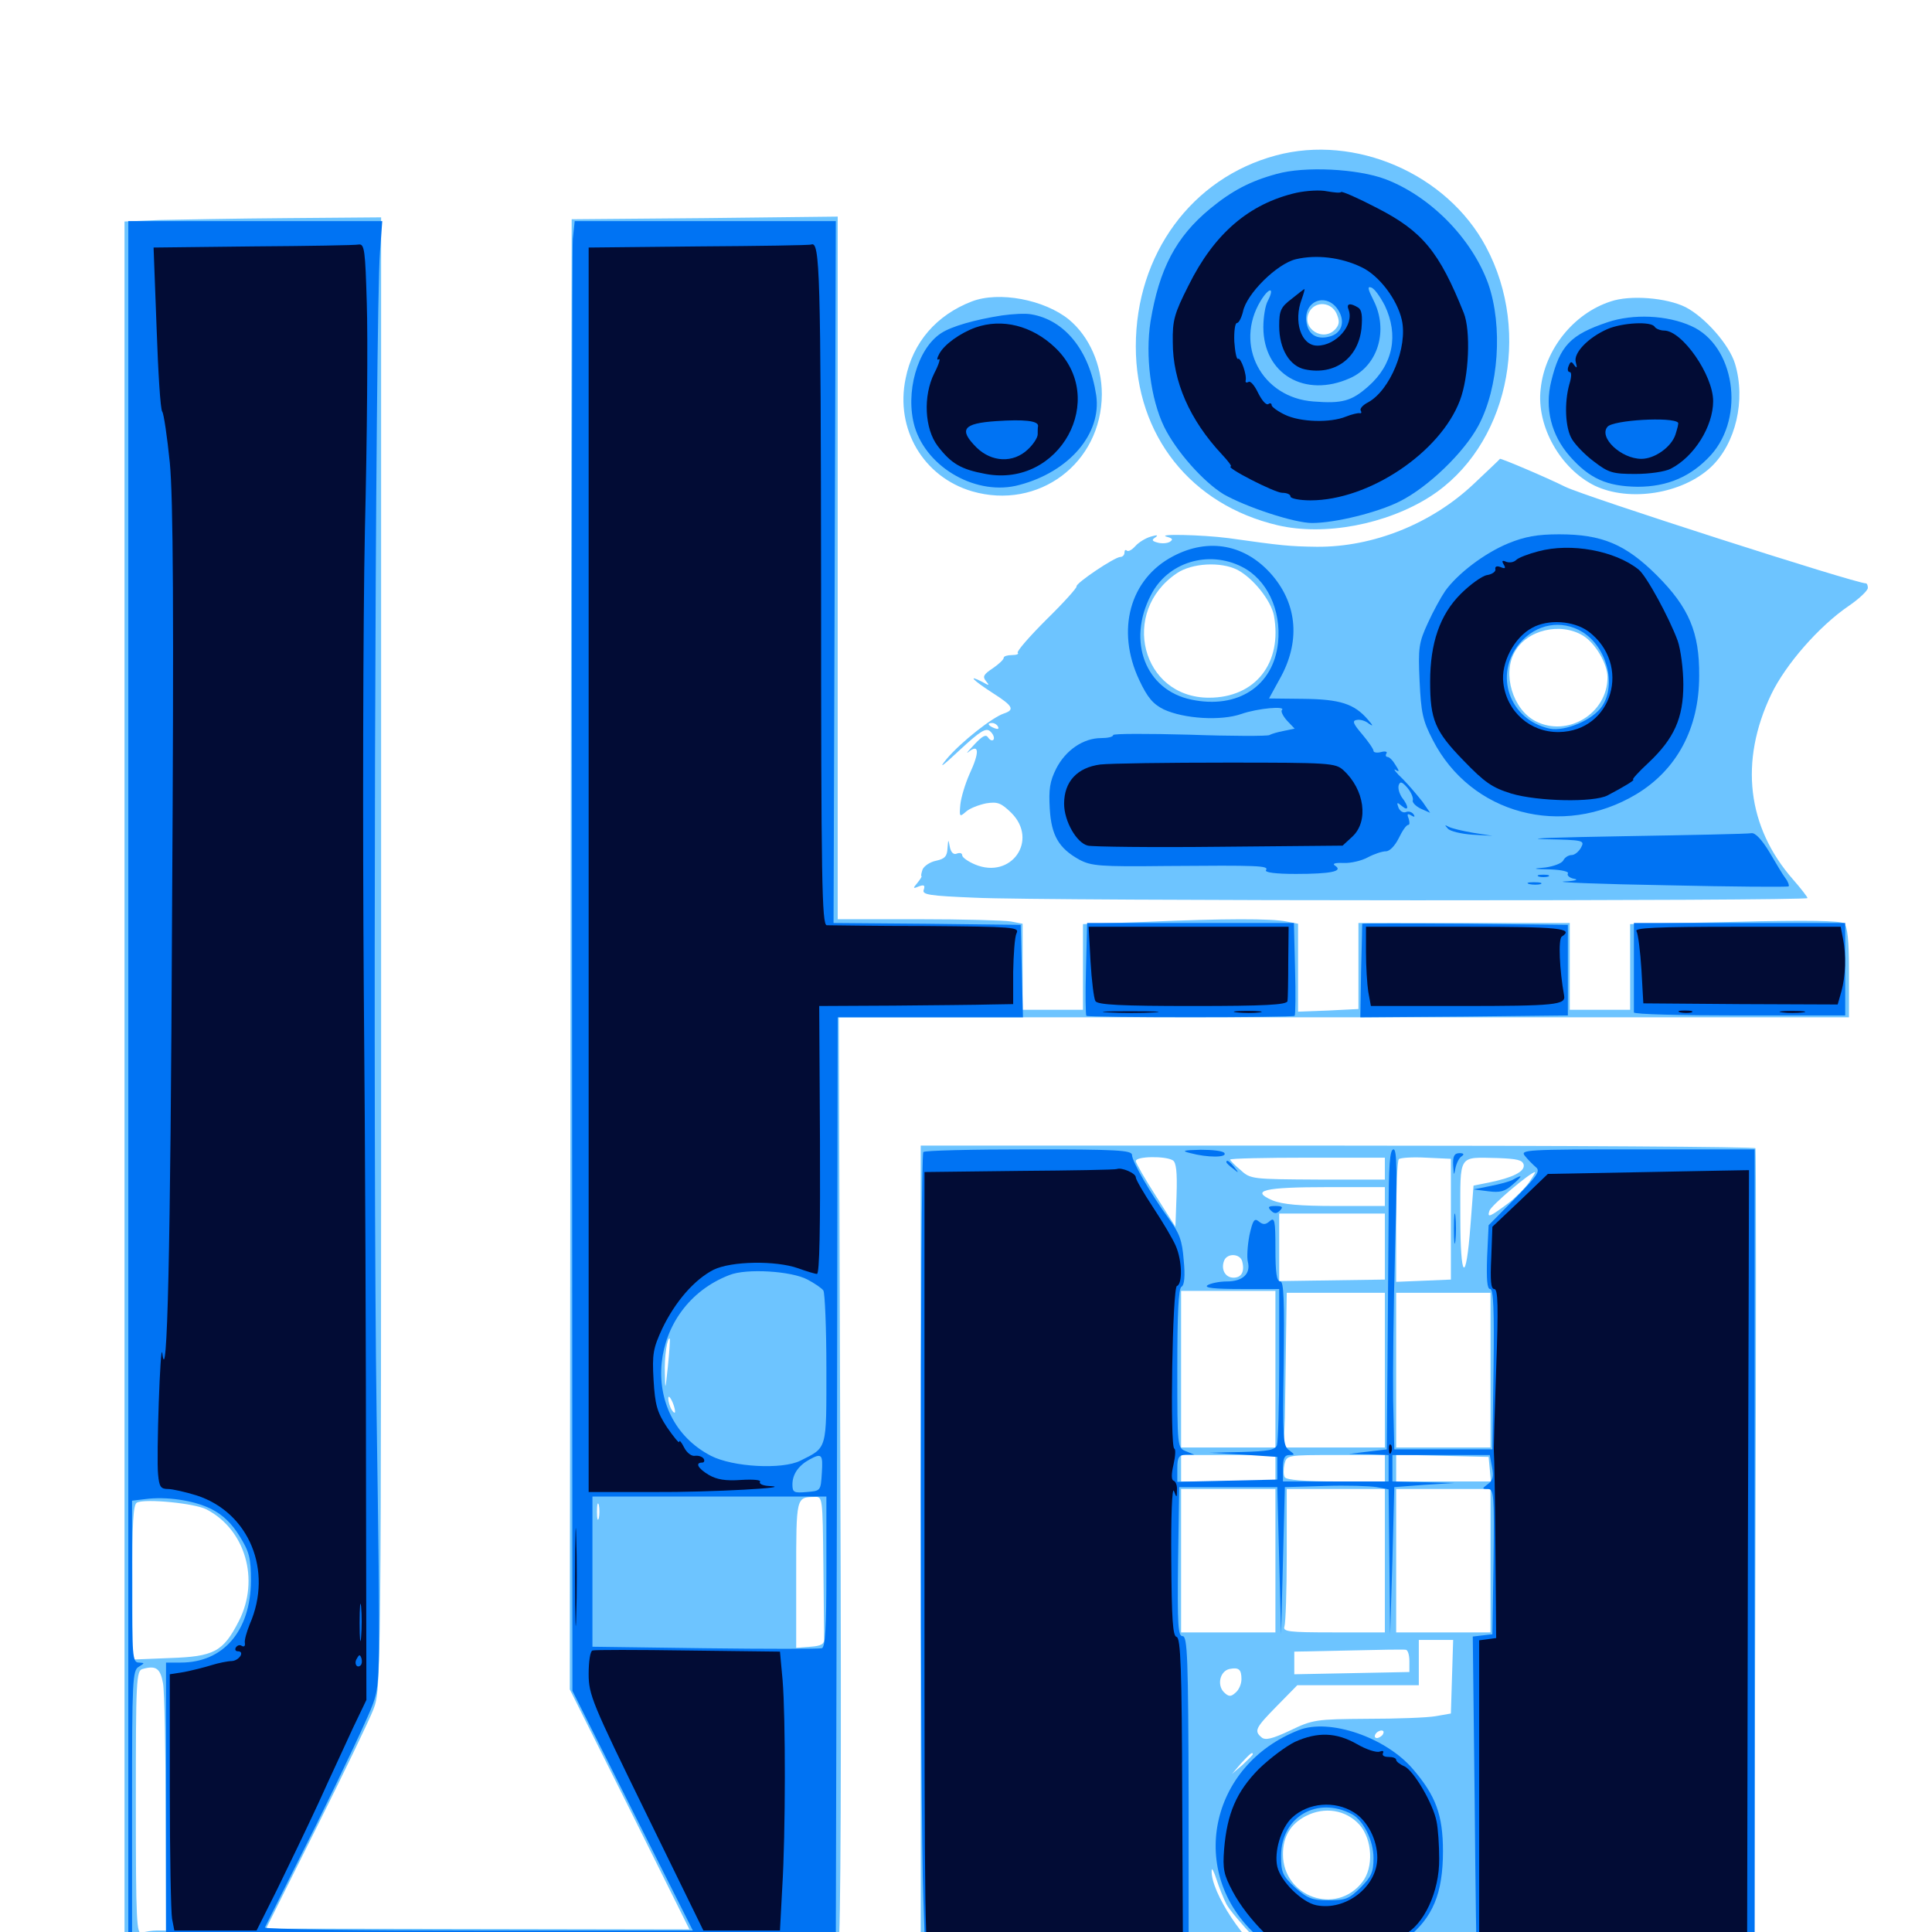 <svg xmlns="http://www.w3.org/2000/svg" viewBox="0 -1000 1000 1000">
	<path fill="#6dc4ff" d="M660.352 -919.531C616.797 -907.812 587.891 -868.359 587.891 -820.703C587.891 -774.609 616.406 -738.672 661.328 -728.125C685.547 -722.461 717.578 -728.516 740.234 -742.969C780.078 -768.555 793.164 -827.344 769.141 -872.266C749.023 -909.961 701.562 -930.664 660.352 -919.531ZM691.797 -837.695C693.359 -833.984 693.359 -832.227 691.406 -829.883C685.156 -822.461 673.047 -830.078 677.734 -838.672C680.859 -844.336 689.062 -843.75 691.797 -837.695ZM82.617 -886.133L64.453 -885.352V-438.477V8.398L131.445 9.57C240.039 11.523 431.836 9.766 433.984 6.641C435.156 5.078 435.547 -93.75 434.961 -234.57L434.18 -473.438H695.508H957.031V-496.68C957.031 -513.477 956.25 -520.508 954.492 -522.07C952.539 -523.438 935.938 -523.828 897.852 -522.852L843.75 -521.68V-499.414V-477.344H828.125H812.5V-499.805V-522.266H757.812H703.125V-500V-477.734L687.5 -476.953L671.875 -476.367V-499.023V-521.875L665.82 -523.047C658.008 -524.609 633.984 -524.609 593.164 -522.852L560.547 -521.68V-499.414V-477.344H544.922H529.297V-499.609V-521.875L523.242 -523.047C519.922 -523.633 498.242 -524.219 475.391 -524.219H433.594V-706.055V-887.891L364.844 -887.109L295.898 -886.523L295.312 -506.055L294.922 -125.586L325.977 -63.477L356.836 -1.367L247.266 -1.562L137.695 -1.758L163.477 -53.32C177.734 -81.836 191.211 -109.766 193.359 -115.43C197.266 -125.781 197.266 -130.664 197.266 -506.641V-887.5L149.023 -887.109C122.266 -886.914 92.383 -886.328 82.617 -886.133ZM345.703 -292.773C344.336 -280.273 344.336 -279.883 344.141 -288.867C343.75 -297.656 345.508 -308.594 346.68 -307.031C346.875 -306.641 346.484 -300.391 345.703 -292.773ZM349.414 -269.336C349.414 -268.359 348.633 -268.75 347.656 -270.312C346.68 -271.875 345.898 -274.609 345.898 -276.172C345.898 -279.297 349.219 -273.047 349.414 -269.336ZM426.172 -190.234C426.367 -170.898 426.562 -153.516 426.562 -151.758C426.758 -149.023 425 -148.047 419.531 -147.656L412.109 -147.07V-185.156C412.109 -225.195 412.109 -225 421.484 -225.195C425.781 -225.391 425.781 -225.391 426.172 -190.234ZM106.836 -218.75C126.953 -208.398 134.57 -182.422 123.633 -160.938C115.43 -144.922 110.742 -142.578 87.891 -141.797L68.555 -141.016V-181.055C68.359 -211.328 68.945 -221.484 70.898 -222.266C75.195 -224.414 100.977 -221.875 106.836 -218.75ZM309.961 -214.258C309.375 -212.305 308.984 -213.867 308.984 -217.578C308.984 -221.289 309.375 -222.852 309.961 -221.094C310.352 -219.141 310.352 -216.016 309.961 -214.258ZM321.68 -222.266C322.461 -222.852 321.289 -223.438 319.141 -223.242C316.992 -223.242 316.406 -222.656 317.969 -222.07C319.336 -221.484 321.094 -221.68 321.68 -222.266ZM327.539 -149.805C331.641 -150.195 328.906 -150.586 321.289 -150.586C313.867 -150.586 310.547 -150.195 313.867 -149.805C317.383 -149.414 323.633 -149.414 327.539 -149.805ZM389.258 -149.805C395.898 -150.195 390.039 -150.391 375.977 -150.391C362.109 -150.391 356.641 -150.195 363.867 -149.805C371.094 -149.414 382.617 -149.414 389.258 -149.805ZM84.375 -128.711C85.156 -124.414 85.742 -93.945 85.742 -60.938L85.938 -0.781H81.25C78.711 -0.781 75.195 -0.195 73.438 0.391C70.703 1.562 70.312 -5.273 70.312 -66.797C70.312 -130.273 70.508 -135.352 73.828 -136.133C80.664 -138.086 83.008 -136.523 84.375 -128.711ZM502.93 -843.945C484.766 -836.914 472.461 -822.852 468.75 -804.102C463.281 -777.93 477.93 -753.125 503.125 -745.703C537.5 -735.742 570.117 -760.156 570.312 -795.898C570.312 -811.133 563.867 -825.781 553.32 -834.57C540.625 -844.922 516.992 -849.414 502.93 -843.945ZM833.594 -843.945C814.453 -837.695 799.609 -819.141 797.461 -798.828C795.117 -779.492 807.617 -757.422 825.391 -748.633C843.359 -740.039 870.703 -744.336 885.547 -758.203C898.438 -770.312 903.711 -792.969 898.047 -811.719C895.117 -821.484 882.617 -835.742 872.461 -841.016C862.695 -845.898 843.75 -847.461 833.594 -843.945ZM762.891 -749.609C741.016 -728.906 710.742 -716.797 681.641 -716.992C667.188 -717.188 663.477 -717.578 635.742 -721.484C622.07 -723.242 597.266 -723.828 604.297 -722.07C607.031 -721.289 607.227 -720.703 605.469 -719.531C604.102 -718.75 601.367 -718.555 599.219 -719.141C596.289 -719.922 595.898 -720.508 598.047 -721.875C599.609 -723.047 599.023 -723.242 595.703 -722.266C592.969 -721.484 589.453 -719.336 587.695 -717.383C585.938 -715.43 583.984 -714.258 583.203 -715.039C582.617 -715.625 582.031 -715.234 582.031 -714.062C582.031 -712.695 581.055 -711.719 579.883 -711.719C576.953 -711.719 556.641 -698.047 557.227 -696.484C557.422 -695.703 550.391 -687.891 541.602 -679.297C532.812 -670.508 526.172 -662.891 526.758 -662.109C527.539 -661.523 526.172 -660.938 523.828 -660.938C521.484 -660.938 519.531 -660.352 519.531 -659.57C519.531 -658.594 516.992 -656.25 513.867 -654.102C509.18 -650.977 508.398 -649.805 510.352 -647.461C512.305 -645.117 512.109 -644.922 508.398 -647.07C500.391 -651.172 503.711 -647.852 513.672 -641.406C524.414 -634.57 525.391 -632.617 519.531 -630.664C513.672 -628.711 497.461 -616.016 490.039 -607.227C485.547 -601.758 487.5 -603.125 496.68 -611.719C507.422 -621.68 510.352 -623.438 512.5 -621.484C514.062 -620.117 514.844 -618.164 514.258 -617.188C513.672 -616.406 512.5 -616.797 511.523 -618.164C510.352 -620.117 508.594 -619.141 504.492 -614.844C501.562 -611.719 499.805 -609.766 500.977 -610.547C506.836 -615.43 507.227 -610.938 501.758 -599.219C499.609 -594.336 497.461 -587.305 497.07 -583.594C496.484 -577.148 496.68 -576.953 500 -579.883C501.953 -581.641 506.641 -583.398 510.352 -584.18C516.406 -585.156 518.164 -584.375 523.438 -579.297C537.695 -565.039 523.438 -544.727 504.688 -552.539C500.977 -554.102 498.047 -556.25 498.047 -557.227C498.047 -558.398 496.875 -558.789 495.312 -558.203C493.555 -557.422 492.188 -558.789 491.602 -561.719C490.82 -565.82 490.82 -565.82 490.43 -560.938C490.234 -556.836 489.062 -555.469 484.57 -554.492C481.445 -553.906 478.32 -551.758 477.539 -550C476.953 -548.242 476.562 -546.68 476.953 -546.484C477.344 -546.484 476.367 -544.922 474.805 -542.969C472.461 -540.234 472.461 -539.844 475.586 -541.211C478.32 -542.188 478.906 -541.797 478.125 -539.453C477.148 -536.914 480.859 -536.328 504.492 -535.352C539.258 -533.594 935.547 -533.594 935.547 -535.156C935.547 -535.742 932.227 -540.039 928.125 -544.727C904.297 -571.875 900.195 -605.859 916.797 -640.625C924.219 -656.055 941.406 -675.781 956.836 -686.328C962.305 -690.039 966.797 -694.336 966.797 -695.703C966.797 -696.875 966.406 -698.047 965.82 -698.047C960.352 -698.047 819.922 -743.164 810.156 -748.047C800.391 -752.93 776.367 -763.086 776.367 -762.5C776.367 -762.305 770.312 -756.641 762.891 -749.609ZM640.43 -705.078C648.633 -700.781 657.812 -689.258 659.375 -681.445C663.867 -656.836 649.805 -638.867 625.781 -638.867C590.82 -638.867 579.492 -683.398 609.18 -703.32C616.992 -708.594 631.836 -709.375 640.43 -705.078ZM819.531 -670.898C825.781 -666.992 832.031 -656.445 832.031 -649.414C832.031 -630.664 811.328 -618.164 794.727 -626.758C783.008 -632.812 777.539 -651.172 783.984 -662.5C790.234 -674.023 807.812 -678.125 819.531 -670.898ZM516.602 -623.828C517.188 -622.656 516.406 -622.461 514.844 -623.047C511.328 -624.414 510.742 -625.781 513.477 -625.781C514.648 -625.781 516.016 -625 516.602 -623.828ZM476.562 -194.531V17.969L692.383 18.164H908.008L908.594 -192.969C908.984 -309.18 908.984 -404.688 908.594 -405.664C908.203 -406.445 810.938 -407.031 692.188 -407.031H476.562ZM607.031 -399.414C608.789 -398.438 609.375 -393.359 608.984 -381.445L608.398 -365.039L598.242 -381.055C592.578 -389.844 587.891 -398.047 587.891 -399.023C587.891 -401.562 603.32 -401.758 607.031 -399.414ZM716.797 -395.117V-389.453H682.227C648.242 -389.648 647.266 -389.648 642.188 -394.336C639.062 -396.875 636.719 -399.414 636.719 -399.805C636.719 -400.391 654.688 -400.781 676.758 -400.781H716.797ZM750.977 -368.945V-337.695L736.914 -337.109L722.656 -336.523V-367.578C722.656 -384.57 723.242 -399.219 724.023 -400C724.805 -400.781 731.25 -401.172 738.281 -400.781L750.977 -400.195ZM788.672 -397.07C789.258 -393.555 783.008 -390.43 770.508 -387.891L762.695 -386.328L761.133 -366.016C758.789 -334.766 755.859 -337.109 755.859 -370.312C755.859 -403.125 754.492 -400.977 775.391 -400.586C785.352 -400.195 788.086 -399.609 788.672 -397.07ZM791.211 -387.695C789.062 -384.766 784.375 -380.078 780.859 -377.344C770.898 -369.922 769.727 -369.531 770.898 -373.242C771.68 -375.977 791.797 -392.969 794.531 -393.359C794.922 -393.359 793.359 -390.82 791.211 -387.695ZM716.797 -380.664V-375.781H691.406C672.852 -375.781 663.867 -376.562 658.594 -378.711C646.875 -383.789 654.297 -385.547 687.109 -385.547H716.797ZM655.273 -370.312C655.859 -370.898 654.883 -372.07 652.93 -372.656C650.195 -373.828 650 -373.633 651.758 -371.68C653.125 -370.312 654.688 -369.727 655.273 -370.312ZM716.797 -354.883V-337.695L689.453 -337.305L662.109 -336.914V-354.492V-371.875H689.453H716.797ZM642.969 -347.07C644.336 -341.797 642.578 -338.672 638.477 -338.672C634.18 -338.672 631.836 -342.969 633.594 -347.461C635.156 -351.562 641.992 -351.172 642.969 -347.07ZM660.156 -291.406V-250.781H635.742H611.328V-291.406V-331.836H635.742H660.156ZM716.797 -290.82V-250.781H690.625H664.453L665.039 -266.016C665.234 -274.219 665.43 -292.188 665.625 -306.055L666.016 -330.859H691.406H716.797ZM771.484 -290.82V-250.781H747.07H722.656V-290.82V-330.859H747.07H771.484ZM660.156 -240.039V-233.203H635.742H611.328V-240.039V-246.875H635.742H660.156ZM716.797 -240.039V-233.203H691.602C675.781 -233.203 665.82 -233.984 665.039 -235.352C664.258 -236.328 664.258 -239.453 664.844 -242.188C666.016 -246.875 666.211 -246.875 691.406 -246.875H716.797ZM771.094 -239.648L771.68 -233.203H747.266H722.656V-240.039V-247.07L746.68 -246.484L770.508 -245.898ZM660.156 -192.188V-155.078H635.742H611.328V-192.188V-229.297H635.742H660.156ZM716.797 -192.188V-155.078H690.234C666.797 -155.078 663.867 -155.469 664.844 -158.203C665.43 -159.961 666.016 -176.562 666.016 -195.312V-229.297H691.406H716.797ZM771.484 -192.188V-155.078H747.07H722.656V-192.188V-229.297H747.07H771.484ZM751.562 -132.227L750.977 -113.086L743.164 -111.719C738.867 -110.938 722.852 -110.352 707.617 -110.352C681.25 -110.156 679.492 -109.961 667.773 -104.297C658.594 -100 654.883 -99.023 652.93 -100.781C649.023 -104.102 649.805 -105.664 660.938 -116.992L671.484 -127.734H702.93H734.375V-139.453V-151.172H743.164H752.148ZM729.492 -140.234V-134.57L699.805 -133.984L669.922 -133.398V-139.258V-145.117L697.852 -145.703C713.086 -146.094 726.562 -146.289 727.539 -146.094C728.711 -146.094 729.492 -143.359 729.492 -140.234ZM642.578 -130.859C642.578 -128.32 641.211 -125.195 639.453 -123.828C637.109 -121.68 635.938 -121.68 633.398 -124.219C629.883 -127.93 631.445 -134.961 636.328 -136.133C641.211 -137.109 642.578 -135.938 642.578 -130.859ZM715.82 -102.344C715.234 -101.367 713.672 -100.391 712.695 -100.391C711.523 -100.391 711.328 -101.367 711.914 -102.344C712.5 -103.516 714.062 -104.297 715.039 -104.297C716.211 -104.297 716.406 -103.516 715.82 -102.344ZM648.438 -91.992C648.438 -91.602 646.094 -89.258 643.164 -86.523L637.695 -81.836L642.383 -87.305C646.875 -92.188 648.438 -93.555 648.438 -91.992ZM703.711 -55.469C710.352 -47.852 711.133 -33.398 705.078 -25.781C691.602 -8.398 664.062 -18.164 664.062 -40.234C664.062 -49.414 667.969 -55.859 675.781 -59.961C685.547 -65.039 696.68 -63.281 703.711 -55.469ZM634.766 -14.453C636.133 -11.719 642.773 -3.906 649.219 2.93C655.859 9.766 659.18 14.453 656.836 13.281C644.922 6.836 626.562 -20.703 627.148 -31.836C627.148 -33.594 628.32 -31.445 629.688 -27.148C631.055 -22.852 633.398 -17.188 634.766 -14.453Z"/>
	<path fill="#0073f3" d="M660.742 -909.961C647.07 -906.25 637.5 -901.172 626.367 -891.992C608.594 -877.344 600 -860.742 595.508 -833.594C592.773 -815.82 595.508 -793.75 602.539 -779.102C608.789 -766.406 622.852 -750.586 633.398 -744.141C645.117 -737.5 669.922 -729.297 679.102 -729.297C691.211 -729.297 713.086 -734.766 724.414 -740.43C739.258 -747.852 757.812 -765.82 765.234 -779.688C775.781 -799.414 777.93 -831.25 770.312 -853.125C761.914 -876.367 740.625 -898.242 717.188 -907.227C702.734 -912.695 675.195 -914.062 660.742 -909.961ZM716.797 -841.797C724.023 -826.562 721.094 -811.328 708.203 -800C699.609 -792.383 694.727 -791.016 679.883 -792.188C652.93 -794.141 638.672 -821.484 652.539 -844.336C656.836 -851.367 659.961 -851.562 656.25 -844.336C654.883 -841.992 653.906 -835.742 653.906 -830.664C653.906 -806.445 675.391 -793.75 698.828 -804.297C713.281 -810.742 718.75 -829.102 710.938 -844.531C708.008 -850.391 707.617 -851.953 709.766 -851.172C711.523 -850.586 714.453 -846.289 716.797 -841.797ZM692.578 -839.648C696.484 -833.594 694.531 -827.344 688.086 -825.781C681.445 -824.023 676.953 -826.953 676.172 -833.594C674.805 -844.336 686.523 -848.828 692.578 -839.648ZM66.406 -438.086V9.57L73.828 8.203C77.734 7.422 154.102 6.445 243.164 5.859C332.422 5.273 411.523 4.492 418.945 4.492L432.617 4.102L433.203 -234.766L433.594 -473.438H481.445H529.492L528.906 -497.461L528.32 -521.289L479.883 -521.875L431.445 -522.266L432.031 -703.906L432.617 -885.547H365.039H297.461L296.484 -876.367C296.094 -871.094 295.898 -700 296.094 -495.898L296.289 -124.805L327.344 -62.891L358.594 -0.781H247.461C186.328 -0.781 136.719 -1.367 137.109 -2.344L163.672 -55.469C177.734 -83.984 191.016 -112.109 193.164 -118.359C196.875 -129.102 196.875 -133.008 194.922 -268.75C192.969 -404.688 194.141 -836.719 196.68 -869.531L197.852 -885.547H132.031H66.406ZM417.969 -337.695C421.68 -335.742 425.391 -333.203 426.172 -332.031C426.953 -330.859 427.734 -312.695 427.734 -291.602C427.734 -249.219 428.32 -250.977 414.258 -243.945C404.883 -239.258 379.297 -240.625 367.969 -246.484C329.492 -266.406 335.352 -323.828 377.539 -340.039C386.133 -343.555 409.57 -342.188 417.969 -337.695ZM425.391 -237.695C424.805 -228.32 424.805 -228.32 417.578 -227.734C410.938 -227.148 410.156 -227.539 410.156 -231.641C410.156 -236.914 413.281 -241.406 418.945 -244.531C425.391 -248.047 425.977 -247.266 425.391 -237.695ZM109.375 -218.945C115.43 -215.82 119.922 -211.523 124.023 -204.883C129.102 -196.68 129.883 -193.555 129.883 -181.641C129.688 -155.859 115.625 -139.453 93.555 -139.453H85.938V-69.141V1.172H77.148H68.359V-67.188C68.359 -130.078 68.555 -135.547 71.875 -137.305C75 -139.258 75 -139.258 71.875 -139.453C68.555 -139.453 68.359 -142.773 68.359 -181.25V-223.242L74.805 -224.023C85.938 -225.586 100.391 -223.438 109.375 -218.945ZM427.734 -186.523C427.734 -157.227 427.148 -147.461 425.391 -146.875C424.023 -146.484 396.68 -146.484 364.844 -146.875L306.641 -147.656V-186.523V-225.391H367.188H427.734ZM518.555 -836.719C504.688 -834.57 492.383 -831.055 487.109 -827.539C474.805 -819.531 468.359 -796.68 473.438 -779.102C479.883 -757.617 505.859 -742.969 527.734 -749.023C553.516 -755.859 570.312 -775.586 567.383 -795.508C563.867 -818.555 551.172 -834.375 533.789 -837.305C530.664 -837.891 524.023 -837.5 518.555 -836.719ZM832.031 -833.203C812.891 -826.758 807.422 -821.094 802.93 -802.734C799.414 -788.672 802.93 -774.805 812.5 -763.867C822.656 -752.344 831.641 -748.242 847.656 -748.047C863.086 -748.047 875.391 -753.32 885.547 -764.453C903.516 -784.375 897.852 -821.289 875.391 -831.25C862.891 -836.914 845.312 -837.695 832.031 -833.203ZM780.664 -718.75C768.359 -713.672 754.492 -703.125 748.047 -694.141C745.898 -691.016 741.797 -683.594 739.062 -677.539C734.375 -667.383 733.984 -664.648 734.766 -647.656C735.547 -631.25 736.328 -627.148 741.602 -616.992C761.328 -578.516 808.594 -566.016 846.875 -588.867C867.969 -601.562 879.492 -623.047 879.492 -650.195C879.688 -672.656 874.219 -685.547 857.617 -702.148C841.406 -718.359 829.102 -723.438 807.031 -723.438C795.703 -723.438 789.258 -722.266 780.664 -718.75ZM819.141 -672.852C831.641 -665.039 836.719 -645.898 829.297 -634.57C824.609 -627.344 810.156 -621.289 802.148 -622.852C781.25 -627.344 773.047 -650.781 786.523 -666.992C795.117 -677.148 808.203 -679.492 819.141 -672.852ZM607.227 -712.109C584.766 -700.391 577.539 -673.828 589.648 -648.047C593.945 -638.867 596.875 -635.547 602.344 -632.812C612.891 -627.93 632.031 -626.758 642.578 -630.469C650.977 -633.398 666.016 -634.766 663.477 -632.422C662.891 -631.836 664.062 -629.297 666.211 -626.953L670.117 -622.852L664.453 -621.68C661.328 -621.094 658.008 -620.117 657.031 -619.531C656.055 -618.945 637.5 -618.945 615.625 -619.727C593.945 -620.312 576.172 -620.312 576.172 -619.531C576.172 -618.555 573.242 -617.969 569.922 -617.969C560.742 -617.969 551.562 -611.719 546.68 -602.148C543.359 -595.508 542.773 -591.406 543.359 -581.445C544.141 -567.578 548.047 -560.938 558.594 -555.078C564.844 -551.758 569.141 -551.367 603.516 -551.758C651.953 -552.148 656.836 -551.953 655.273 -549.609C654.492 -548.438 660.156 -547.656 670.703 -547.656C688.867 -547.656 695.508 -549.023 691.016 -551.953C689.453 -552.93 690.82 -553.516 695.312 -553.32C699.023 -553.125 704.883 -554.492 708.008 -556.25C711.328 -558.008 715.43 -559.375 717.383 -559.375C719.336 -559.375 722.07 -562.305 724.023 -566.211C725.781 -569.922 727.93 -573.047 728.906 -573.047C729.688 -573.047 729.688 -574.414 729.102 -576.367C728.125 -578.711 728.516 -579.102 730.469 -577.93C732.031 -576.953 732.617 -577.148 731.641 -578.516C730.859 -579.688 729.102 -580.273 727.734 -579.688C726.367 -579.102 724.609 -580.078 723.828 -582.031C722.852 -584.766 723.047 -584.961 725.586 -582.812C729.297 -579.688 729.297 -582.617 725.586 -587.305C724.219 -589.453 723.438 -592.188 724.023 -593.75C724.805 -595.703 725.781 -595.312 728.516 -592.188C730.469 -589.844 731.641 -586.914 731.25 -585.742C730.859 -584.766 732.617 -582.812 735.352 -581.445L740.234 -579.297L736.328 -584.961C733.984 -587.891 729.492 -593.359 725.977 -596.875C722.461 -600.195 720.898 -602.344 722.266 -601.562C724.414 -600.195 724.414 -600.781 722.266 -604.102C720.898 -606.445 719.141 -608.203 718.164 -608.203C717.383 -608.203 716.992 -608.984 717.578 -609.961C718.359 -610.938 716.992 -611.328 714.844 -610.742C712.695 -610.156 710.938 -610.547 710.938 -611.328C710.938 -612.305 708.203 -616.211 705.078 -619.922C700.391 -625.391 699.805 -626.953 702.148 -627.344C703.906 -627.734 706.836 -626.953 708.594 -625.391C710.938 -623.828 710.742 -624.414 708.008 -627.539C700.977 -635.742 693.555 -638.086 674.609 -638.281L656.836 -638.477L662.305 -648.438C673.047 -667.383 671.68 -686.719 658.594 -702.148C644.922 -718.164 625.781 -721.875 607.227 -712.109ZM642.773 -706.641C655.664 -700.195 663.281 -684.375 661.523 -667.383C659.18 -644.922 640.625 -632.812 616.602 -637.891C592.969 -642.773 583.203 -667.969 595.703 -691.992C604.297 -708.984 625.391 -715.43 642.773 -706.641ZM676.758 -635.547C676.172 -636.719 675.195 -637.5 674.609 -637.5C674.219 -637.5 673.828 -636.719 673.828 -635.547C673.828 -634.57 674.805 -633.594 675.977 -633.594C676.953 -633.594 677.344 -634.57 676.758 -635.547ZM693.945 -634.18C695.117 -634.766 693.75 -635.156 690.43 -635.156C687.305 -635.156 686.133 -634.766 688.086 -634.18C689.844 -633.789 692.578 -633.789 693.945 -634.18ZM674.023 -550L686.523 -550.586L672.461 -551.562C664.648 -552.148 659.18 -551.758 659.961 -550.977C660.742 -550.195 667.188 -549.609 674.023 -550ZM749.414 -571.094C750.586 -569.727 756.445 -568.359 762.109 -567.969L772.461 -567.383L762.5 -568.945C756.836 -569.922 751.172 -571.289 749.805 -572.07C747.656 -573.242 747.656 -573.047 749.414 -571.094ZM840.82 -567.188C806.445 -566.602 787.891 -566.016 799.414 -565.625C819.727 -565.234 820.312 -565.039 818.359 -561.328C817.188 -559.18 815.039 -557.422 813.477 -557.422C811.914 -557.422 809.961 -556.25 809.18 -554.688C808.398 -553.125 804.102 -551.562 799.805 -550.977C792.773 -550.391 793.164 -550.195 802.344 -550C808.203 -549.805 812.305 -548.828 811.523 -547.852C810.938 -546.875 812.5 -545.508 814.844 -545.117C817.383 -544.727 815.039 -543.945 809.57 -543.75C804.297 -543.359 827.93 -542.383 862.305 -541.797C896.68 -541.016 925.195 -540.82 925.781 -541.211C926.172 -541.602 925.586 -543.555 924.219 -545.312C922.852 -547.07 919.141 -553.32 915.82 -558.984C911.914 -565.43 908.594 -568.945 906.641 -568.75C904.688 -568.359 875.195 -567.773 840.82 -567.188ZM796.484 -546.289C795.117 -546.875 796.094 -547.266 798.828 -547.266C801.562 -547.266 802.539 -546.875 801.367 -546.289C800 -545.898 797.656 -545.898 796.484 -546.289ZM791.602 -542.383C789.648 -542.969 790.82 -543.359 793.945 -543.359C797.266 -543.359 798.633 -542.969 797.461 -542.383C796.094 -541.992 793.359 -541.992 791.602 -542.383ZM562.109 -498.633C561.719 -485.742 561.914 -474.609 562.305 -474.219C563.477 -473.242 668.945 -473.242 670.117 -474.219C670.508 -474.609 670.703 -485.742 670.312 -498.633L669.727 -522.266H616.211H562.695ZM705.078 -521.875C705.078 -521.484 704.883 -510.547 704.492 -497.266L704.102 -473.438L757.812 -473.828L811.523 -474.414V-497.852V-521.289L758.398 -521.875C729.102 -522.07 705.078 -522.07 705.078 -521.875ZM845.703 -499.805V-475.977C845.703 -475 870.312 -474.414 900.391 -474.414H955.078V-498.438V-522.266H900.391H845.703ZM477.93 -403.711C476.172 -402.148 476.172 -61.133 477.93 -16.992L479.102 16.797H547.266H615.234V-68.164C615.039 -141.992 614.648 -153.125 612.109 -153.125C609.766 -153.125 609.375 -158.594 609.766 -191.797L610.352 -230.273H635.742H661.133L662.109 -192.188L663.086 -154.102L664.062 -192.188L665.039 -230.273L685.547 -230.859C696.875 -231.25 708.984 -230.859 712.5 -230.273L718.75 -229.102L719.141 -191.602L719.531 -154.102L720.703 -192.188L721.68 -230.273L737.305 -231.445L752.93 -232.422L736.914 -232.812L720.703 -233.203V-240.039V-246.875H745.898H771.094L772.266 -240.625C773.242 -235.742 772.656 -233.594 770.117 -231.836C766.992 -229.492 766.992 -229.297 770.117 -229.297C773.242 -229.297 773.438 -226.172 773.047 -191.797L772.461 -154.102L767.383 -153.516L762.305 -152.93L763.281 -68.555C763.672 -22.07 764.258 16.016 764.453 16.211C764.648 16.406 797.07 16.797 836.523 17.188L908.203 17.773V-193.75V-405.078H847.461C789.844 -405.078 786.719 -404.883 789.258 -401.758C790.82 -399.805 793.359 -397.266 794.922 -395.898C797.461 -393.945 795.703 -391.406 784.18 -379.688L770.508 -365.82L769.727 -349.414C769.336 -337.695 769.727 -332.812 771.289 -332.812C773.047 -332.812 773.438 -321.68 773.047 -291.406L772.461 -249.805H747.07H721.68L721.094 -275.195C720.898 -289.258 721.289 -324.023 722.07 -352.93C723.242 -394.141 723.047 -405.078 721.289 -405.078C719.336 -405.078 718.75 -396.875 718.75 -370.508C718.555 -351.367 718.359 -316.406 718.164 -292.773L717.773 -249.805L708.008 -248.633L698.242 -247.461L708.594 -247.266L718.75 -246.875V-240.039V-233.203H691.406H664.062V-240.039C664.062 -245.117 664.844 -246.875 667.383 -246.875C670.312 -246.875 670.312 -247.07 667.188 -249.414C664.062 -251.562 663.867 -255.664 664.453 -294.336C664.844 -327.344 664.453 -336.719 662.695 -336.719C660.742 -336.719 660.156 -341.406 660.156 -353.516C660.156 -368.359 659.766 -370.117 657.227 -367.969C655.078 -366.016 653.711 -366.016 651.562 -367.773C649.219 -369.727 648.438 -368.359 646.68 -360.547C645.703 -355.273 645.312 -349.219 645.898 -346.875C647.461 -340.625 643.164 -336.719 634.961 -336.719C631.055 -336.719 626.562 -335.742 625 -334.766C623.047 -333.398 628.516 -332.812 642.188 -332.812H662.109V-293.945C662.109 -272.461 661.523 -253.711 660.938 -251.953C659.961 -249.414 656.25 -248.828 642.773 -248.438L625.977 -248.047L643.555 -247.07L661.133 -245.898V-240.039V-234.18L635.352 -233.594L609.375 -233.008V-240.039C609.375 -245.703 610.156 -246.875 613.867 -247.07H618.164L613.867 -248.828C609.375 -250.586 609.375 -250.977 609.375 -291.602C609.375 -319.922 609.961 -333.008 611.523 -333.984C613.086 -334.766 613.477 -339.648 612.695 -347.656C611.914 -357.812 610.547 -361.719 604.883 -369.336C595.508 -382.227 585.938 -398.828 585.938 -402.148C585.938 -404.688 577.93 -405.078 532.617 -405.078C503.125 -405.078 478.516 -404.492 477.93 -403.711ZM616.211 -403.125C625 -400.781 635.156 -400.781 633.789 -403.125C633.203 -404.297 627.539 -404.883 621.484 -404.883C612.305 -404.688 611.328 -404.297 616.211 -403.125ZM752.148 -396.875C752.539 -391.406 752.539 -391.211 753.32 -395.312C753.906 -398.047 755.273 -400.781 756.641 -401.562C758.008 -402.539 757.617 -403.125 755.469 -403.125C752.734 -403.125 751.953 -401.562 752.148 -396.875ZM634.766 -398.438C634.766 -398.047 636.328 -396.484 638.281 -395.117C641.211 -392.578 641.406 -392.773 638.867 -395.898C636.328 -399.023 634.766 -400 634.766 -398.438ZM783.203 -389.453C781.641 -388.477 776.367 -387.109 771.484 -386.133L762.695 -384.375L770.312 -383.398C776.367 -382.617 778.906 -383.203 783.008 -386.914C788.281 -391.406 788.281 -392.383 783.203 -389.453ZM657.812 -373.438C659.57 -371.68 660.742 -371.68 662.5 -373.438C664.258 -375.195 663.867 -375.781 660.156 -375.781C656.445 -375.781 656.055 -375.195 657.812 -373.438ZM752.539 -364.062C752.539 -357.031 752.93 -354.297 753.32 -357.812C753.711 -361.133 753.711 -366.992 753.32 -370.508C752.93 -373.828 752.539 -371.094 752.539 -364.062ZM672.266 -104.492C625.781 -86.328 614.453 -30.469 650.586 1.953C672.07 21.289 704.688 21.68 728.125 3.32C741.602 -7.422 746.875 -19.922 746.875 -41.797C746.875 -60.547 743.164 -70.508 731.445 -84.18C717.383 -100.781 688.086 -110.742 672.266 -104.492ZM699.805 -60.938C705.664 -57.812 710.938 -47.266 710.938 -38.281C710.938 -31.055 709.766 -28.516 704.297 -23.047C698.438 -17.188 696.484 -16.406 687.695 -16.406C679.102 -16.406 676.758 -17.383 670.312 -23.047C663.867 -29.102 663.086 -30.664 663.086 -39.453C663.086 -59.57 681.836 -70.508 699.805 -60.938Z"/>
	<path fill="#020c35" d="M670.898 -900.195C646.484 -894.531 628.516 -879.102 615.234 -852.344C607.812 -837.695 606.836 -834.18 607.031 -822.852C607.031 -802.539 615.82 -782.617 632.422 -764.844C635.742 -761.328 637.695 -758.594 637.109 -758.594C633.594 -758.398 659.766 -744.922 663.672 -744.922C666.016 -744.922 667.969 -744.141 667.969 -742.969C667.969 -741.992 672.656 -741.016 678.32 -741.016C708.594 -741.016 745.508 -765.82 755.664 -792.773C760.352 -805.078 761.328 -828.906 757.617 -838.086C744.922 -869.727 736.328 -880.273 712.695 -892.383C702.93 -897.461 694.531 -901.172 694.141 -900.586C693.555 -900 690.43 -900.391 686.914 -900.977C683.398 -901.758 676.367 -901.367 670.898 -900.195ZM704.688 -861.719C713.867 -857.422 723.242 -844.922 725.586 -834.375C728.711 -820.312 719.531 -798.047 708.203 -791.797C705.469 -790.43 703.711 -788.477 704.297 -787.5C704.883 -786.523 704.688 -785.938 703.711 -786.133C702.93 -786.328 699.609 -785.547 696.68 -784.375C688.672 -781.055 673.047 -781.445 665.039 -785.352C661.328 -787.109 658.203 -789.453 658.203 -790.234C658.203 -791.211 657.422 -791.602 656.445 -790.82C655.273 -790.234 653.125 -792.773 651.172 -796.68C649.414 -800.391 647.266 -802.93 646.289 -802.344C645.312 -801.758 644.531 -801.953 644.727 -802.93C645.508 -805.859 642.188 -815.234 640.82 -814.258C640.039 -813.867 639.258 -817.773 638.867 -823.242C638.672 -828.516 639.258 -832.812 640.234 -832.812C641.211 -832.812 642.578 -835.547 643.359 -838.672C645.117 -847.852 660.938 -863.477 670.703 -865.82C681.445 -868.359 694.141 -866.797 704.688 -861.719ZM668.555 -845.312C662.891 -841.016 662.109 -839.258 662.109 -831.25C662.109 -819.336 667.578 -810.352 675.586 -808.789C690.82 -805.664 702.93 -814.453 704.688 -829.883C705.273 -836.523 704.883 -839.648 702.93 -840.82C698.828 -843.359 696.68 -842.969 698.047 -839.648C700.977 -831.836 691.602 -821.094 681.836 -821.094C673.438 -821.094 669.336 -833.594 673.828 -845.312C674.805 -848.047 675.391 -850.391 675.195 -850.391C675 -850.391 671.875 -848.047 668.555 -845.312ZM131.055 -872.461L79.492 -871.875L81.055 -830.273C81.836 -807.617 83.008 -788.086 83.984 -786.914C84.766 -785.938 86.523 -774.023 87.891 -760.547C89.648 -742.383 90.039 -682.812 89.062 -528.125C88.281 -349.023 86.523 -279.883 83.984 -299.609C83.008 -306.445 80.859 -245.703 81.836 -236.719C82.422 -230.469 83.203 -229.297 86.914 -229.297C89.258 -229.297 96.094 -227.734 101.758 -225.977C128.906 -217.188 141.406 -187.109 129.297 -159.375C127.734 -155.469 126.367 -150.977 126.758 -149.414C126.953 -148.047 126.367 -147.461 125.195 -148.047C124.219 -148.828 122.852 -148.438 122.07 -147.266C121.484 -146.289 121.875 -145.312 123.047 -145.312C126.953 -145.312 123.828 -140.43 119.922 -140.234C117.969 -140.234 113.086 -139.258 109.375 -138.086C105.664 -136.914 99.219 -135.352 95.312 -134.57L87.891 -133.398V-73.242C87.891 -40.039 88.477 -10.156 89.062 -6.836L90.234 -0.781H111.523H132.812L143.359 -21.875C149.023 -33.398 158.789 -53.711 165.039 -67.188C171.094 -80.664 179.297 -98.047 182.812 -105.859L189.648 -120.117L189.453 -229.883C189.453 -290.234 189.062 -406.836 188.281 -489.062C187.695 -571.289 187.891 -677.539 188.867 -725.391C190.039 -773.242 190.43 -826.172 189.844 -843.164C189.062 -870.117 188.672 -873.828 185.742 -873.438C183.984 -873.047 159.375 -872.656 131.055 -872.461ZM186.914 -152.734C186.523 -148.047 186.133 -151.367 186.133 -159.961C186.133 -168.555 186.523 -172.266 186.914 -168.359C187.305 -164.258 187.305 -157.227 186.914 -152.734ZM186.719 -138.086C184.766 -136.133 183.008 -139.062 184.766 -141.602C185.938 -143.75 186.328 -143.75 187.109 -141.602C187.5 -140.234 187.305 -138.672 186.719 -138.086ZM361.914 -872.461L304.688 -871.875V-549.805V-227.734H338.477C367.578 -227.539 413.281 -230.078 397.852 -230.859C394.727 -231.055 392.773 -232.031 393.359 -233.008C394.141 -233.984 389.844 -234.375 383.594 -233.984C375.586 -233.398 371.094 -234.18 366.992 -236.523C361.328 -239.844 359.57 -242.969 363.477 -242.969C364.453 -242.969 364.844 -243.945 364.258 -244.922C363.477 -246.094 361.523 -246.68 359.766 -246.484C358.008 -246.094 355.469 -248.047 354.102 -250.781C352.734 -253.516 351.562 -254.883 351.562 -253.711C351.562 -252.734 348.828 -256.055 345.312 -261.133C340.039 -269.141 339.062 -272.852 338.281 -285.742C337.5 -299.219 338.086 -302.148 342.773 -312.305C349.414 -326.172 359.375 -337.695 369.336 -342.773C378.516 -347.266 401.367 -347.656 413.086 -343.555C417.383 -341.992 421.875 -340.625 422.852 -340.625C424.219 -340.625 424.609 -364.844 424.414 -409.961L424.023 -479.297L462.5 -479.492C483.594 -479.688 506.25 -479.883 512.695 -480.078L524.414 -480.273V-496.875C524.609 -506.055 525.195 -515.039 526.172 -516.992C527.734 -520.117 524.609 -520.312 479.297 -520.703C452.539 -520.703 429.297 -521.094 427.93 -521.094C425.391 -521.289 425 -544.922 425 -696.094C424.805 -859.57 424.414 -875.195 419.922 -873.438C419.336 -873.047 393.164 -872.656 361.914 -872.461ZM504.883 -830.469C496.875 -827.539 488.672 -821.68 486.133 -816.797C484.961 -814.648 484.766 -813.281 485.938 -814.062C486.914 -814.648 485.938 -811.328 483.594 -806.836C477.734 -795.117 478.516 -778.125 485.352 -769.141C492.383 -759.961 497.461 -757.031 510.156 -754.688C548.633 -747.461 573.828 -793.75 546.094 -820.117C534.18 -831.445 518.75 -835.352 504.883 -830.469ZM537.305 -779.492C537.109 -778.711 537.109 -776.758 537.109 -775.195C537.109 -773.438 534.766 -769.922 532.031 -767.383C524.414 -760.156 513.281 -760.742 505.469 -768.359C496.094 -777.734 498.438 -780.859 515.625 -782.031C530.078 -783.008 537.5 -782.227 537.305 -779.492ZM832.031 -829.688C821.875 -825.195 814.258 -817.188 815.625 -812.5C816.406 -809.57 816.211 -809.18 814.844 -810.938C813.477 -813.086 812.891 -813.086 811.914 -810.547C811.133 -808.789 811.523 -807.422 812.5 -807.422C813.477 -807.422 813.477 -804.883 812.305 -801.172C809.57 -791.406 810.156 -778.32 813.672 -772.656C815.43 -769.727 820.508 -764.453 825 -761.133C832.617 -755.273 834.766 -754.688 846.484 -754.688C853.906 -754.688 861.914 -755.859 864.844 -757.422C876.953 -763.672 886.719 -779.297 886.719 -792.383C886.719 -805.859 870.703 -828.906 861.328 -828.906C859.375 -828.906 857.031 -829.883 856.445 -830.859C854.688 -833.789 839.844 -833.008 832.031 -829.688ZM868.555 -781.25C868.945 -780.859 868.164 -778.125 867.188 -775C865.039 -768.555 856.445 -762.5 849.609 -762.5C839.062 -762.5 827.344 -773.633 832.031 -779.102C834.961 -782.617 865.625 -784.375 868.555 -781.25ZM796.289 -714.648C791.016 -713.281 785.938 -711.328 784.766 -710.156C783.594 -708.984 781.445 -708.594 779.688 -709.18C777.539 -710.156 777.148 -709.766 778.32 -707.812C779.492 -705.859 779.102 -705.469 776.758 -706.445C774.805 -707.227 773.633 -706.836 774.023 -705.273C774.219 -704.102 772.266 -702.734 769.727 -702.344C767.188 -701.953 760.938 -697.461 756.055 -692.578C745.312 -681.836 740.234 -667.188 740.234 -647.07C740.234 -627.539 742.773 -621.484 757.422 -606.445C768.555 -594.922 772.266 -592.383 782.227 -589.258C796.094 -585.156 824.805 -584.57 832.031 -588.281C840.625 -592.773 846.68 -596.484 845.312 -596.484C844.531 -596.484 848.047 -600.391 853.125 -605.078C866.602 -617.773 871.289 -628.32 871.289 -645.703C871.289 -653.516 869.922 -663.867 868.359 -668.359C864.062 -680.078 852.148 -702.148 848.047 -705.273C835.742 -715.039 813.086 -719.141 796.289 -714.648ZM822.07 -673.242C844.727 -656.25 834.766 -621.484 806.836 -621.094C791.992 -620.898 779.883 -631.641 778.125 -646.484C776.758 -656.836 783.789 -670.117 792.969 -675C801.367 -679.688 814.453 -678.711 822.07 -673.242ZM569.531 -604.297C557.617 -602.734 550.781 -595.508 550.781 -583.984C550.781 -575 557.227 -563.672 563.086 -562.305C565.43 -561.719 596.094 -561.328 631.25 -561.719L694.922 -562.305L700 -566.992C708.594 -575 706.25 -591.406 695.312 -601.367C691.211 -605.078 688.086 -605.273 635.156 -605.273C604.297 -605.273 574.805 -604.883 569.531 -604.297ZM564.453 -502.344C565.039 -492.383 566.211 -483.008 566.992 -481.836C568.164 -479.883 580.469 -479.297 617.383 -479.297C654.688 -479.297 666.016 -479.883 666.406 -481.836C666.602 -483.008 666.797 -492.383 666.797 -502.148L666.992 -520.312H615.234H563.477ZM707.031 -507.227C707.031 -499.805 707.617 -490.625 708.203 -486.719L709.57 -479.297H755.664C805.469 -479.297 810.547 -479.883 809.57 -484.766C807.227 -497.656 806.445 -514.062 808.398 -515.234C815.039 -519.531 806.836 -520.312 758.789 -520.312H707.031ZM847.07 -517.969C847.852 -516.602 849.023 -507.617 849.609 -498.047L850.586 -480.664L900.977 -480.273L951.172 -480.078L953.125 -486.914C955.273 -494.922 955.664 -505.469 953.906 -514.258L952.734 -520.312H899.023C856.641 -520.312 845.703 -519.727 847.07 -517.969ZM573.828 -475.977C566.992 -476.367 572.07 -476.562 584.961 -476.562C597.852 -476.562 603.32 -476.367 597.266 -475.977C591.016 -475.586 580.469 -475.586 573.828 -475.977ZM640.234 -475.977C636.719 -476.367 639.062 -476.758 645.508 -476.758C651.953 -476.758 654.883 -476.367 651.953 -475.977C649.023 -475.586 643.75 -475.586 640.234 -475.977ZM869.727 -475.977C867.773 -476.562 868.945 -476.953 872.07 -476.953C875.391 -476.953 876.758 -476.562 875.586 -475.977C874.219 -475.586 871.484 -475.586 869.727 -475.977ZM922.461 -475.977C919.336 -476.367 921.875 -476.758 927.734 -476.758C933.594 -476.758 936.133 -476.367 933.203 -475.977C930.078 -475.586 925.391 -475.586 922.461 -475.977ZM527.93 -393.945L478.516 -393.359V-189.062C478.516 -3.516 478.711 15.234 481.641 14.062C483.398 13.477 513.477 12.891 548.438 12.891H612.305L611.914 -69.727C611.719 -135.742 611.133 -152.344 608.984 -152.734C607.031 -153.125 606.445 -161.914 606.25 -192.773C606.055 -214.453 606.641 -230.469 607.617 -228.32C608.984 -224.609 609.18 -224.609 609.18 -228.711C609.375 -231.055 608.594 -233.203 607.422 -233.594C606.25 -233.984 606.25 -237.109 607.422 -241.992C608.398 -246.289 608.594 -250 607.812 -250.195C605.469 -251.172 606.836 -333.594 609.18 -334.375C612.109 -335.352 611.914 -347.461 608.594 -355.078C607.031 -358.789 601.758 -367.578 596.875 -375C591.992 -382.422 587.891 -389.453 587.891 -390.625C587.891 -392.773 580.469 -395.898 578.125 -394.922C577.539 -394.531 554.883 -394.141 527.93 -393.945ZM853.125 -393.359L801.172 -392.383L786.914 -378.711L772.461 -365.039L771.875 -349.023C771.289 -337.109 771.68 -332.812 773.438 -332.812C775.391 -332.812 775.586 -323.828 774.414 -291.406C773.633 -268.555 773.047 -249.023 773.242 -247.852C773.438 -246.875 773.828 -224.805 774.023 -199.023L774.414 -152.148L770.117 -151.562L765.625 -150.977V-68.945V12.891H834.961H904.297L904.688 -190.82C905.078 -302.734 905.273 -394.336 905.273 -394.336C905.273 -394.336 881.836 -393.945 853.125 -393.359ZM718.945 -249.609C718.945 -247.461 719.531 -246.875 720.117 -248.438C720.703 -249.805 720.508 -251.562 719.922 -252.148C719.336 -252.93 718.75 -251.758 718.945 -249.609ZM297.656 -183.398C297.656 -160.938 298.047 -151.953 298.242 -163.477C298.633 -175 298.633 -193.555 298.242 -204.492C298.047 -215.43 297.656 -206.055 297.656 -183.398ZM306.641 -145.703C305.469 -145.312 304.688 -139.844 304.688 -133.594C304.688 -122.852 306.445 -118.555 334.375 -61.523L364.062 -0.781H383.789H403.711L404.883 -22.852C406.641 -50.977 406.641 -111.133 405.078 -130.273L403.711 -145.117L356.055 -145.703C329.883 -146.094 307.617 -146.094 306.641 -145.703ZM670.312 -98.438C665.82 -96.289 657.422 -90.039 651.562 -84.375C640.039 -72.656 635.156 -61.523 633.594 -42.773C632.812 -32.617 633.398 -29.688 638.086 -20.898C645.703 -6.641 662.109 9.766 671.484 12.5C686.133 16.992 708.984 14.062 717.773 6.445C718.945 5.664 722.852 3.32 726.562 1.562C736.914 -3.516 745.117 -20.898 744.922 -37.891C744.922 -44.922 744.336 -53.516 743.555 -57.227C741.797 -66.406 731.836 -83.398 726.953 -85.742C724.609 -86.719 722.656 -88.281 722.656 -89.062C722.656 -90.039 720.898 -90.625 718.555 -90.625C716.406 -90.625 715.234 -91.406 715.82 -92.578C716.406 -93.75 715.625 -93.945 714.062 -93.359C712.305 -92.773 707.031 -94.531 702.344 -97.266C691.797 -103.32 682.031 -103.711 670.312 -98.438ZM700.781 -61.914C707.812 -57.617 712.891 -47.656 712.891 -38.477C712.891 -23.438 696.484 -10.742 681.25 -13.867C673.828 -15.43 662.891 -26.172 661.133 -33.789C659.375 -41.602 663.086 -53.906 668.75 -59.18C677.148 -66.992 690.82 -68.164 700.781 -61.914Z"/>
</svg>